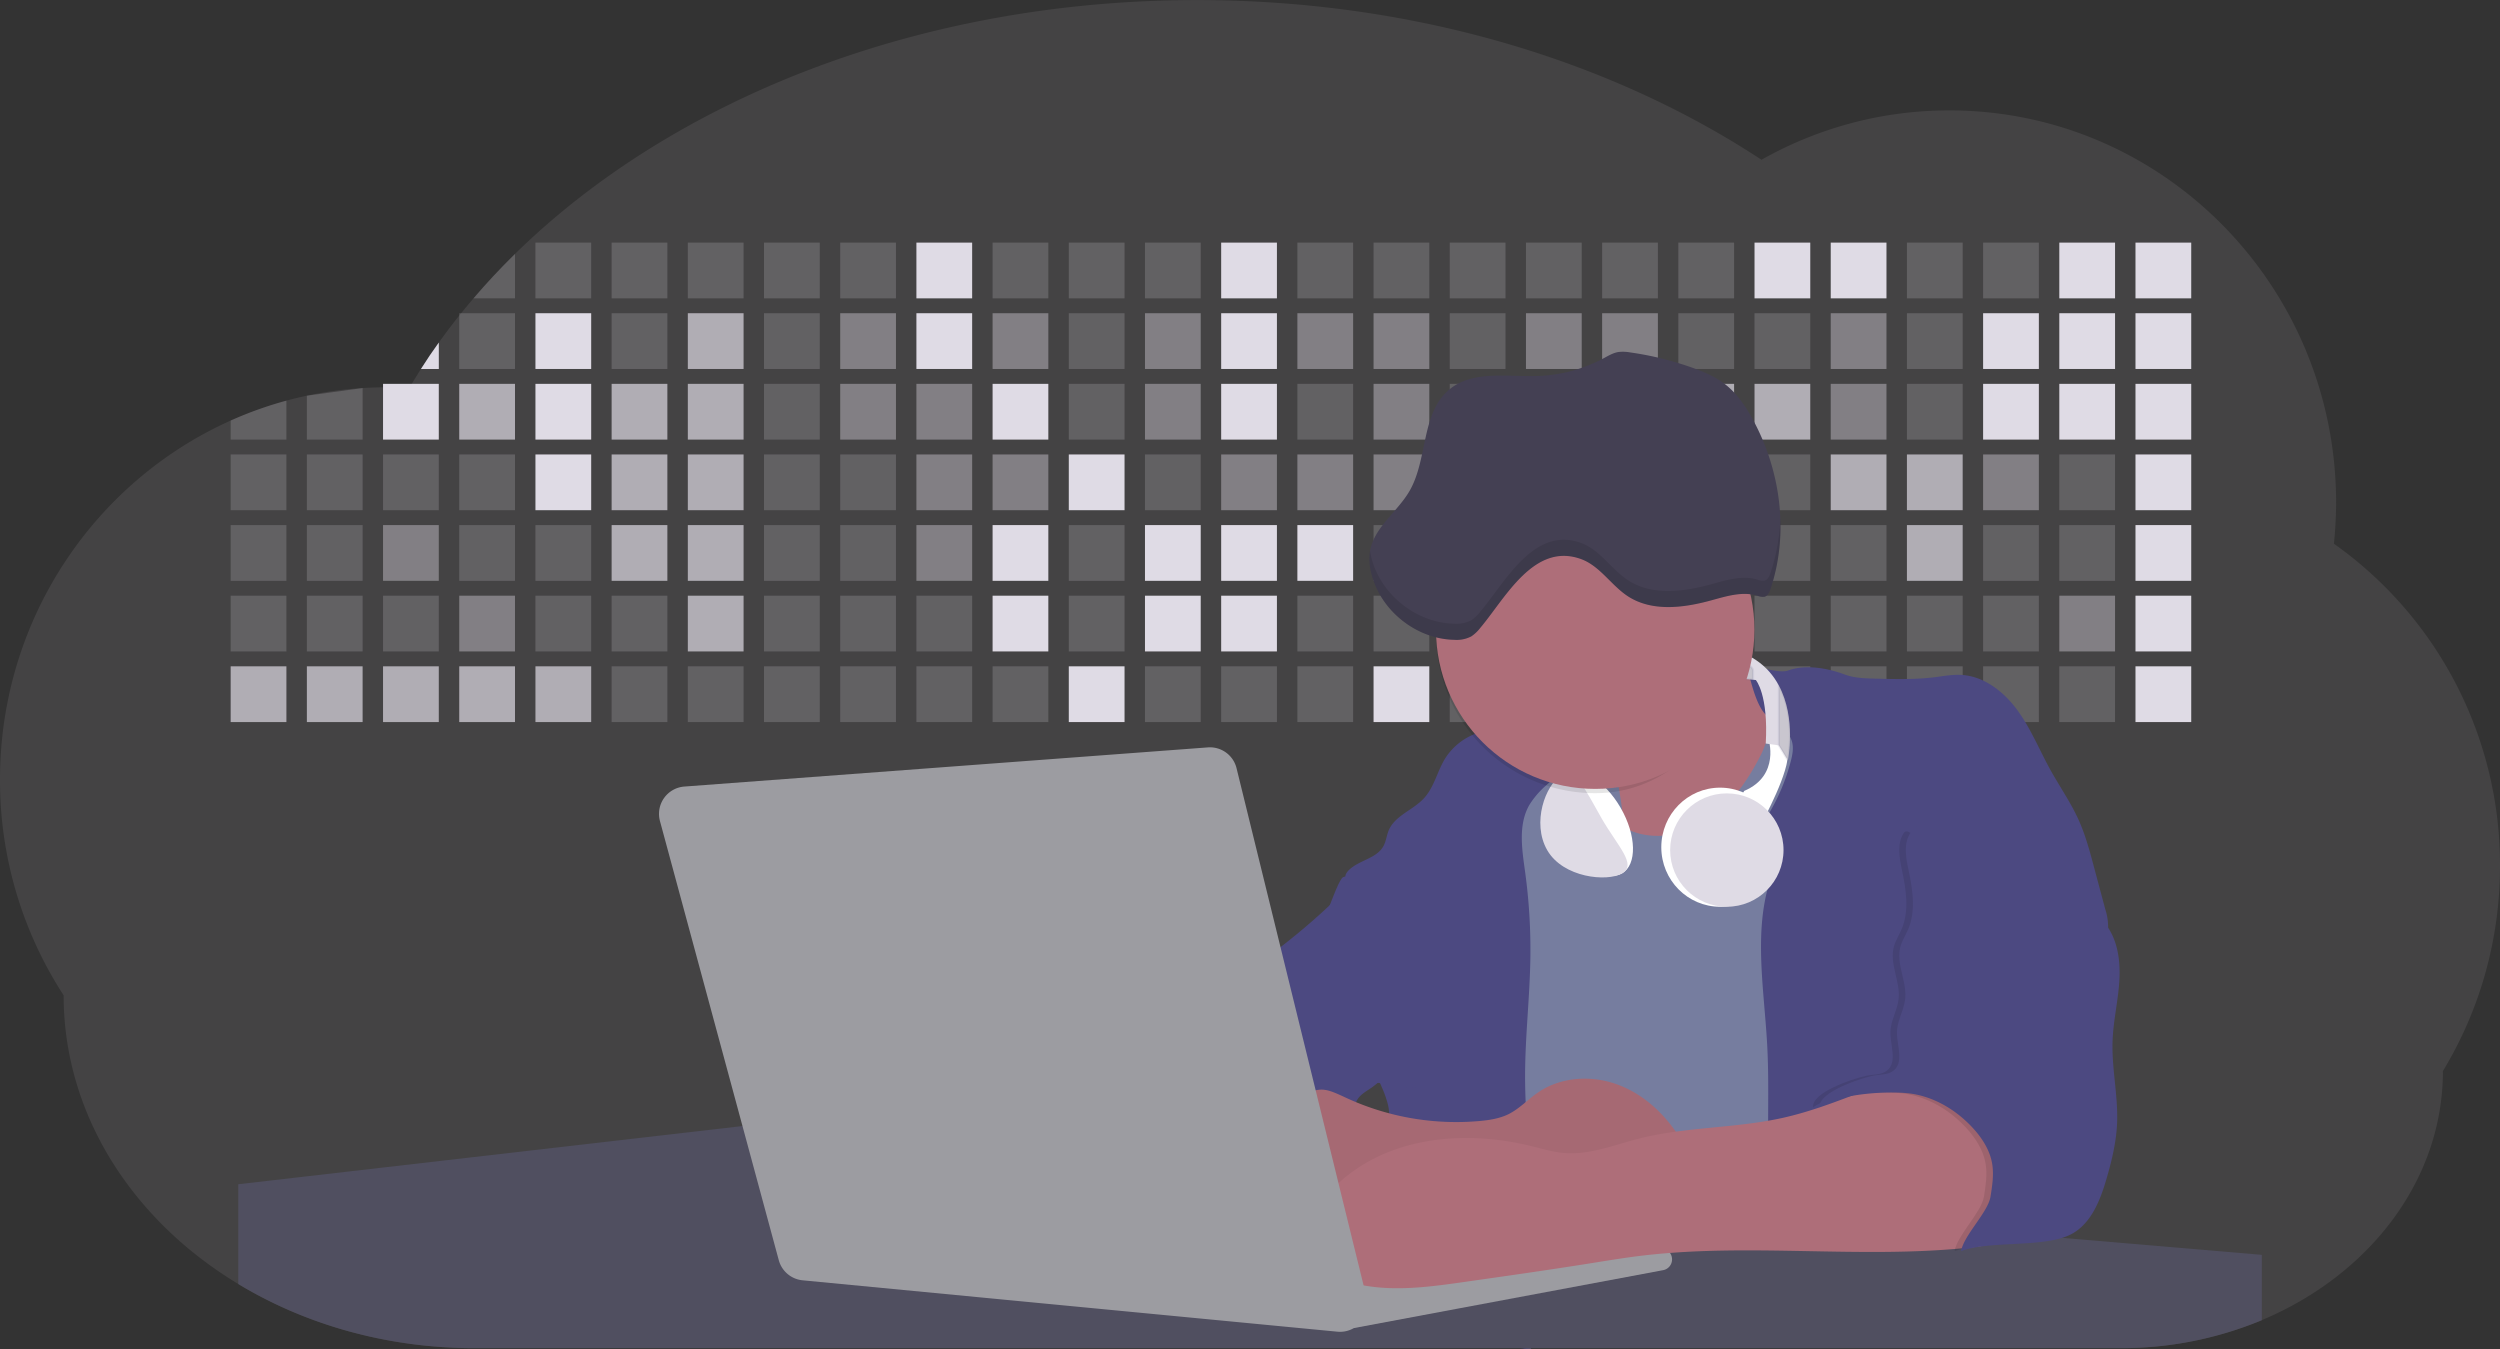 <svg id="aa7bae02-e79e-4d6b-a496-aba15f39787c" data-name="Layer 1" xmlns="http://www.w3.org/2000/svg" width="1144" height="617.32" viewBox="0 0 1144 617.32"><rect x="0" y="0" width="1144" height="617.32" fill="#333333" stroke="none"/><title>developer activity</title><path d="M1172,537.57a181.92,181.92,0,0,1-6.85,49.6,180.06,180.06,0,0,1-19.27,44.28c0,50.1-33.82,93.4-82.91,114a167.3,167.3,0,0,1-64.73,12.8H245.17c-40.25,0-77.55-10.86-108.14-29.36A185.76,185.76,0,0,1,112.2,711c-34-29.22-55.08-69.6-55.08-114.2A180.5,180.5,0,0,1,28,498.08c0-73.36,43.39-136.44,105.55-164.29a174.52,174.52,0,0,1,25.51-9.12q4.63-1.26,9.36-2.26a175.39,175.39,0,0,1,25.51-3.5q4.65-.29,9.35-.33H205c3.46,0,6.89.12,10.3.32l1.12-1.9q2.06-3.44,4.22-6.81,3.9-6.14,8.18-12.1,4.48-6.29,9.35-12.38l.83-1q2.76-3.44,5.64-6.8,9-10.49,19-20.35c72.11-70.68,185.08-116.18,312.08-116.18,98.82,0,189.15,27.55,258.34,73.07A174.18,174.18,0,0,1,920,191.86c97.74,0,177,80.37,177,179.51a184.9,184.9,0,0,1-1,18.78A180,180,0,0,1,1172,537.57Z" transform="translate(-28 -141.34)" fill="#dfdbe5" opacity="0.1"/><path d="M263.66,257.52v20.35h-19Q253.59,267.39,263.66,257.52Z" transform="translate(-28 -141.34)" fill="#dfdbe5" opacity="0.2"/><rect x="245.02" y="111.02" width="25.51" height="25.51" fill="#dfdbe5" opacity="0.2"/><rect x="279.88" y="111.02" width="25.51" height="25.51" fill="#dfdbe5" opacity="0.2"/><rect x="314.75" y="111.02" width="25.51" height="25.51" fill="#dfdbe5" opacity="0.2"/><rect x="349.61" y="111.02" width="25.51" height="25.51" fill="#dfdbe5" opacity="0.2"/><rect x="384.48" y="111.02" width="25.51" height="25.51" fill="#dfdbe5" opacity="0.2"/><rect x="419.35" y="111.02" width="25.51" height="25.51" fill="#dfdbe5"/><rect x="454.21" y="111.02" width="25.51" height="25.51" fill="#dfdbe5" opacity="0.2"/><rect x="489.08" y="111.02" width="25.51" height="25.51" fill="#dfdbe5" opacity="0.2"/><rect x="523.94" y="111.02" width="25.51" height="25.51" fill="#dfdbe5" opacity="0.2"/><rect x="558.81" y="111.02" width="25.51" height="25.51" fill="#dfdbe5"/><rect x="593.68" y="111.02" width="25.51" height="25.51" fill="#dfdbe5" opacity="0.2"/><rect x="628.54" y="111.02" width="25.51" height="25.51" fill="#dfdbe5" opacity="0.2"/><rect x="663.41" y="111.02" width="25.51" height="25.51" fill="#dfdbe5" opacity="0.2"/><rect x="698.28" y="111.02" width="25.51" height="25.51" fill="#dfdbe5" opacity="0.2"/><rect x="733.14" y="111.02" width="25.51" height="25.51" fill="#dfdbe5" opacity="0.2"/><rect x="768.01" y="111.02" width="25.51" height="25.51" fill="#dfdbe5" opacity="0.2"/><rect x="802.87" y="111.02" width="25.51" height="25.51" fill="#dfdbe5"/><rect x="837.74" y="111.02" width="25.51" height="25.51" fill="#dfdbe5"/><rect x="872.61" y="111.02" width="25.51" height="25.51" fill="#dfdbe5" opacity="0.2"/><rect x="907.47" y="111.02" width="25.51" height="25.51" fill="#dfdbe5" opacity="0.2"/><rect x="942.34" y="111.02" width="25.51" height="25.51" fill="#dfdbe5"/><rect x="977.2" y="111.02" width="25.51" height="25.51" fill="#dfdbe5"/><path d="M228.8,298.08v12.1h-8.18Q224.52,304,228.8,298.08Z" transform="translate(-28 -141.34)" fill="#dfdbe5"/><rect x="210.15" y="143.33" width="25.51" height="25.51" fill="#dfdbe5" opacity="0.2"/><rect x="245.02" y="143.33" width="25.51" height="25.51" fill="#dfdbe5"/><rect x="279.88" y="143.33" width="25.51" height="25.51" fill="#dfdbe5" opacity="0.2"/><rect x="314.75" y="143.33" width="25.51" height="25.51" fill="#dfdbe5" opacity="0.7"/><rect x="349.61" y="143.33" width="25.51" height="25.51" fill="#dfdbe5" opacity="0.2"/><rect x="384.48" y="143.33" width="25.51" height="25.51" fill="#dfdbe5" opacity="0.4"/><rect x="419.35" y="143.33" width="25.51" height="25.51" fill="#dfdbe5"/><rect x="454.21" y="143.33" width="25.51" height="25.51" fill="#dfdbe5" opacity="0.4"/><rect x="489.08" y="143.33" width="25.51" height="25.51" fill="#dfdbe5" opacity="0.2"/><rect x="523.94" y="143.33" width="25.51" height="25.51" fill="#dfdbe5" opacity="0.4"/><rect x="558.81" y="143.33" width="25.51" height="25.51" fill="#dfdbe5"/><rect x="593.68" y="143.33" width="25.51" height="25.51" fill="#dfdbe5" opacity="0.4"/><rect x="628.54" y="143.33" width="25.51" height="25.51" fill="#dfdbe5" opacity="0.4"/><rect x="663.41" y="143.33" width="25.51" height="25.51" fill="#dfdbe5" opacity="0.2"/><rect x="698.28" y="143.33" width="25.51" height="25.51" fill="#dfdbe5" opacity="0.4"/><rect x="733.14" y="143.33" width="25.51" height="25.51" fill="#dfdbe5" opacity="0.4"/><rect x="768.01" y="143.33" width="25.51" height="25.51" fill="#dfdbe5" opacity="0.2"/><rect x="802.87" y="143.33" width="25.51" height="25.51" fill="#dfdbe5" opacity="0.2"/><rect x="837.74" y="143.33" width="25.51" height="25.51" fill="#dfdbe5" opacity="0.4"/><rect x="872.61" y="143.33" width="25.51" height="25.51" fill="#dfdbe5" opacity="0.2"/><rect x="907.47" y="143.33" width="25.51" height="25.51" fill="#dfdbe5"/><rect x="942.34" y="143.33" width="25.51" height="25.51" fill="#dfdbe5"/><rect x="977.2" y="143.33" width="25.51" height="25.51" fill="#dfdbe5"/><path d="M159.06,324.67V342.5H133.55v-8.71A174.52,174.52,0,0,1,159.06,324.67Z" transform="translate(-28 -141.34)" fill="#dfdbe5" opacity="0.2"/><polygon points="165.93 177.57 165.93 201.16 140.42 201.16 140.42 181.07 165.93 177.57" fill="#dfdbe5" opacity="0.2"/><rect x="175.28" y="175.65" width="25.51" height="25.51" fill="#dfdbe5"/><rect x="210.15" y="175.65" width="25.51" height="25.51" fill="#dfdbe5" opacity="0.7"/><rect x="245.02" y="175.65" width="25.51" height="25.51" fill="#dfdbe5"/><rect x="279.88" y="175.65" width="25.51" height="25.51" fill="#dfdbe5" opacity="0.7"/><rect x="314.75" y="175.65" width="25.51" height="25.51" fill="#dfdbe5" opacity="0.7"/><rect x="349.61" y="175.65" width="25.51" height="25.51" fill="#dfdbe5" opacity="0.2"/><rect x="384.48" y="175.65" width="25.51" height="25.51" fill="#dfdbe5" opacity="0.4"/><rect x="419.35" y="175.65" width="25.51" height="25.51" fill="#dfdbe5" opacity="0.4"/><rect x="454.21" y="175.65" width="25.51" height="25.51" fill="#dfdbe5"/><rect x="489.08" y="175.65" width="25.51" height="25.51" fill="#dfdbe5" opacity="0.2"/><rect x="523.94" y="175.65" width="25.51" height="25.51" fill="#dfdbe5" opacity="0.4"/><rect x="558.81" y="175.65" width="25.51" height="25.51" fill="#dfdbe5"/><rect x="593.68" y="175.65" width="25.51" height="25.51" fill="#dfdbe5" opacity="0.2"/><rect x="628.54" y="175.65" width="25.51" height="25.51" fill="#dfdbe5" opacity="0.4"/><rect x="663.41" y="175.65" width="25.51" height="25.51" fill="#dfdbe5" opacity="0.2"/><rect x="698.28" y="175.65" width="25.51" height="25.51" fill="#dfdbe5"/><rect x="733.14" y="175.65" width="25.51" height="25.51" fill="#dfdbe5" opacity="0.2"/><rect x="768.01" y="175.65" width="25.51" height="25.51" fill="#dfdbe5" opacity="0.7"/><rect x="802.87" y="175.65" width="25.51" height="25.51" fill="#dfdbe5" opacity="0.7"/><rect x="837.74" y="175.65" width="25.51" height="25.51" fill="#dfdbe5" opacity="0.4"/><rect x="872.61" y="175.65" width="25.51" height="25.51" fill="#dfdbe5" opacity="0.2"/><rect x="907.47" y="175.65" width="25.51" height="25.51" fill="#dfdbe5"/><rect x="942.34" y="175.65" width="25.51" height="25.51" fill="#dfdbe5"/><rect x="977.2" y="175.65" width="25.51" height="25.51" fill="#dfdbe5"/><rect x="105.55" y="207.96" width="25.51" height="25.51" fill="#dfdbe5" opacity="0.2"/><rect x="140.42" y="207.96" width="25.51" height="25.51" fill="#dfdbe5" opacity="0.2"/><rect x="175.28" y="207.96" width="25.51" height="25.51" fill="#dfdbe5" opacity="0.2"/><rect x="210.15" y="207.96" width="25.51" height="25.51" fill="#dfdbe5" opacity="0.2"/><rect x="245.02" y="207.96" width="25.51" height="25.51" fill="#dfdbe5"/><rect x="279.88" y="207.96" width="25.51" height="25.51" fill="#dfdbe5" opacity="0.7"/><rect x="314.75" y="207.96" width="25.51" height="25.51" fill="#dfdbe5" opacity="0.7"/><rect x="349.61" y="207.96" width="25.51" height="25.51" fill="#dfdbe5" opacity="0.2"/><rect x="384.48" y="207.96" width="25.51" height="25.51" fill="#dfdbe5" opacity="0.2"/><rect x="419.35" y="207.96" width="25.51" height="25.51" fill="#dfdbe5" opacity="0.4"/><rect x="454.21" y="207.96" width="25.51" height="25.51" fill="#dfdbe5" opacity="0.4"/><rect x="489.08" y="207.96" width="25.51" height="25.51" fill="#dfdbe5"/><rect x="523.94" y="207.96" width="25.51" height="25.51" fill="#dfdbe5" opacity="0.2"/><rect x="558.81" y="207.96" width="25.51" height="25.51" fill="#dfdbe5" opacity="0.4"/><rect x="593.68" y="207.96" width="25.51" height="25.51" fill="#dfdbe5" opacity="0.4"/><rect x="628.54" y="207.96" width="25.51" height="25.51" fill="#dfdbe5" opacity="0.4"/><rect x="663.41" y="207.96" width="25.51" height="25.51" fill="#dfdbe5" opacity="0.4"/><rect x="698.28" y="207.96" width="25.51" height="25.51" fill="#dfdbe5" opacity="0.2"/><rect x="733.14" y="207.96" width="25.51" height="25.51" fill="#dfdbe5" opacity="0.2"/><rect x="768.01" y="207.96" width="25.51" height="25.51" fill="#dfdbe5" opacity="0.2"/><rect x="802.87" y="207.96" width="25.51" height="25.51" fill="#dfdbe5" opacity="0.2"/><rect x="837.74" y="207.96" width="25.51" height="25.51" fill="#dfdbe5" opacity="0.7"/><rect x="872.61" y="207.96" width="25.51" height="25.51" fill="#dfdbe5" opacity="0.7"/><rect x="907.47" y="207.96" width="25.51" height="25.51" fill="#dfdbe5" opacity="0.4"/><rect x="942.34" y="207.96" width="25.51" height="25.51" fill="#dfdbe5" opacity="0.2"/><rect x="977.2" y="207.96" width="25.51" height="25.51" fill="#dfdbe5"/><rect x="105.55" y="240.28" width="25.51" height="25.51" fill="#dfdbe5" opacity="0.2"/><rect x="140.42" y="240.28" width="25.51" height="25.51" fill="#dfdbe5" opacity="0.2"/><rect x="175.28" y="240.28" width="25.51" height="25.51" fill="#dfdbe5" opacity="0.4"/><rect x="210.15" y="240.28" width="25.51" height="25.51" fill="#dfdbe5" opacity="0.2"/><rect x="245.02" y="240.28" width="25.51" height="25.51" fill="#dfdbe5" opacity="0.2"/><rect x="279.88" y="240.28" width="25.51" height="25.51" fill="#dfdbe5" opacity="0.7"/><rect x="314.75" y="240.28" width="25.51" height="25.51" fill="#dfdbe5" opacity="0.7"/><rect x="349.61" y="240.28" width="25.51" height="25.51" fill="#dfdbe5" opacity="0.2"/><rect x="384.48" y="240.28" width="25.51" height="25.51" fill="#dfdbe5" opacity="0.2"/><rect x="419.35" y="240.28" width="25.51" height="25.51" fill="#dfdbe5" opacity="0.4"/><rect x="454.21" y="240.28" width="25.51" height="25.51" fill="#dfdbe5"/><rect x="489.08" y="240.28" width="25.51" height="25.51" fill="#dfdbe5" opacity="0.2"/><rect x="523.94" y="240.28" width="25.51" height="25.51" fill="#dfdbe5"/><rect x="558.81" y="240.28" width="25.51" height="25.51" fill="#dfdbe5"/><rect x="593.68" y="240.28" width="25.51" height="25.51" fill="#dfdbe5"/><rect x="628.54" y="240.28" width="25.51" height="25.51" fill="#dfdbe5" opacity="0.2"/><rect x="663.41" y="240.28" width="25.51" height="25.51" fill="#dfdbe5"/><rect x="698.28" y="240.28" width="25.51" height="25.51" fill="#dfdbe5" opacity="0.2"/><rect x="733.14" y="240.28" width="25.51" height="25.51" fill="#dfdbe5" opacity="0.2"/><rect x="768.01" y="240.28" width="25.51" height="25.51" fill="#dfdbe5" opacity="0.2"/><rect x="802.87" y="240.28" width="25.51" height="25.51" fill="#dfdbe5" opacity="0.2"/><rect x="837.74" y="240.28" width="25.51" height="25.51" fill="#dfdbe5" opacity="0.2"/><rect x="872.61" y="240.28" width="25.51" height="25.51" fill="#dfdbe5" opacity="0.7"/><rect x="907.47" y="240.28" width="25.51" height="25.51" fill="#dfdbe5" opacity="0.2"/><rect x="942.34" y="240.28" width="25.51" height="25.51" fill="#dfdbe5" opacity="0.2"/><rect x="977.2" y="240.28" width="25.51" height="25.51" fill="#dfdbe5"/><rect x="105.55" y="272.59" width="25.51" height="25.51" fill="#dfdbe5" opacity="0.2"/><rect x="140.42" y="272.59" width="25.51" height="25.51" fill="#dfdbe5" opacity="0.2"/><rect x="175.28" y="272.59" width="25.51" height="25.51" fill="#dfdbe5" opacity="0.2"/><rect x="210.15" y="272.59" width="25.51" height="25.51" fill="#dfdbe5" opacity="0.4"/><rect x="245.02" y="272.59" width="25.51" height="25.51" fill="#dfdbe5" opacity="0.2"/><rect x="279.88" y="272.59" width="25.51" height="25.51" fill="#dfdbe5" opacity="0.2"/><rect x="314.75" y="272.59" width="25.51" height="25.51" fill="#dfdbe5" opacity="0.7"/><rect x="349.61" y="272.59" width="25.51" height="25.51" fill="#dfdbe5" opacity="0.2"/><rect x="384.48" y="272.59" width="25.51" height="25.51" fill="#dfdbe5" opacity="0.2"/><rect x="419.35" y="272.59" width="25.51" height="25.51" fill="#dfdbe5" opacity="0.2"/><rect x="454.21" y="272.59" width="25.51" height="25.51" fill="#dfdbe5"/><rect x="489.08" y="272.59" width="25.51" height="25.51" fill="#dfdbe5" opacity="0.2"/><rect x="523.94" y="272.59" width="25.51" height="25.51" fill="#dfdbe5"/><rect x="558.81" y="272.59" width="25.51" height="25.51" fill="#dfdbe5"/><rect x="593.68" y="272.59" width="25.51" height="25.51" fill="#dfdbe5" opacity="0.2"/><rect x="628.54" y="272.59" width="25.51" height="25.51" fill="#dfdbe5" opacity="0.2"/><rect x="663.41" y="272.59" width="25.51" height="25.51" fill="#dfdbe5" opacity="0.2"/><rect x="698.28" y="272.59" width="25.51" height="25.51" fill="#dfdbe5" opacity="0.2"/><rect x="733.14" y="272.59" width="25.51" height="25.51" fill="#dfdbe5" opacity="0.2"/><rect x="768.01" y="272.59" width="25.51" height="25.51" fill="#dfdbe5" opacity="0.2"/><rect x="802.87" y="272.59" width="25.51" height="25.51" fill="#dfdbe5" opacity="0.2"/><rect x="837.74" y="272.59" width="25.51" height="25.51" fill="#dfdbe5" opacity="0.2"/><rect x="872.61" y="272.59" width="25.51" height="25.51" fill="#dfdbe5" opacity="0.2"/><rect x="907.47" y="272.59" width="25.51" height="25.51" fill="#dfdbe5" opacity="0.2"/><rect x="942.34" y="272.59" width="25.51" height="25.51" fill="#dfdbe5" opacity="0.4"/><rect x="977.2" y="272.59" width="25.51" height="25.51" fill="#dfdbe5"/><rect x="105.55" y="304.91" width="25.51" height="25.51" fill="#dfdbe5" opacity="0.7"/><rect x="140.42" y="304.91" width="25.51" height="25.51" fill="#dfdbe5" opacity="0.7"/><rect x="175.28" y="304.91" width="25.51" height="25.51" fill="#dfdbe5" opacity="0.7"/><rect x="210.15" y="304.91" width="25.51" height="25.51" fill="#dfdbe5" opacity="0.7"/><rect x="245.02" y="304.91" width="25.51" height="25.51" fill="#dfdbe5" opacity="0.7"/><rect x="279.88" y="304.91" width="25.51" height="25.51" fill="#dfdbe5" opacity="0.2"/><rect x="314.75" y="304.91" width="25.51" height="25.51" fill="#dfdbe5" opacity="0.2"/><rect x="349.61" y="304.91" width="25.51" height="25.51" fill="#dfdbe5" opacity="0.2"/><rect x="384.48" y="304.91" width="25.51" height="25.51" fill="#dfdbe5" opacity="0.2"/><rect x="419.35" y="304.91" width="25.51" height="25.51" fill="#dfdbe5" opacity="0.2"/><rect x="454.21" y="304.91" width="25.51" height="25.51" fill="#dfdbe5" opacity="0.2"/><rect x="489.08" y="304.91" width="25.51" height="25.51" fill="#dfdbe5"/><rect x="523.94" y="304.91" width="25.51" height="25.51" fill="#dfdbe5" opacity="0.2"/><rect x="558.81" y="304.91" width="25.51" height="25.51" fill="#dfdbe5" opacity="0.2"/><rect x="593.68" y="304.91" width="25.51" height="25.51" fill="#dfdbe5" opacity="0.2"/><rect x="628.54" y="304.91" width="25.51" height="25.51" fill="#dfdbe5"/><rect x="663.41" y="304.91" width="25.51" height="25.51" fill="#dfdbe5" opacity="0.2"/><rect x="698.28" y="304.91" width="25.51" height="25.51" fill="#dfdbe5" opacity="0.2"/><rect x="733.14" y="304.91" width="25.51" height="25.51" fill="#dfdbe5" opacity="0.2"/><rect x="768.01" y="304.91" width="25.51" height="25.51" fill="#dfdbe5" opacity="0.2"/><rect x="802.87" y="304.91" width="25.51" height="25.51" fill="#dfdbe5" opacity="0.2"/><rect x="837.74" y="304.91" width="25.51" height="25.51" fill="#dfdbe5" opacity="0.2"/><rect x="872.61" y="304.91" width="25.51" height="25.51" fill="#dfdbe5" opacity="0.2"/><rect x="907.47" y="304.91" width="25.51" height="25.51" fill="#dfdbe5" opacity="0.2"/><rect x="942.34" y="304.91" width="25.51" height="25.51" fill="#dfdbe5" opacity="0.2"/><rect x="977.2" y="304.91" width="25.51" height="25.51" fill="#dfdbe5"/><circle cx="734.52" cy="363.89" r="34.87" fill="#767d9f"/><path d="M760.71,460.87q5.22,22.78,8.86,45.9c.73,4.58,1.38,9.41-.28,13.74-1.39,3.61-4.22,6.43-6.44,9.59s-3.9,7.21-2.55,10.83,5.29,5.6,9.05,6.62c10.76,2.9,22.23.79,32.94-2.35a53.29,53.29,0,0,0,13.81-5.72c4.54-2.88,8.26-6.88,11.68-11,15.61-18.93,25.83-41.65,35.45-64.23a39.12,39.12,0,0,1-33.11-13.34c-3.94-4.63-6.83-11.08-4.61-16.74-6.51,3.57-14.24,3.81-21.25,6.25a75.49,75.49,0,0,0-12.5,6.15q-7.18,4.15-14.28,8.46C772.07,458.29,767,461.19,760.71,460.87Z" transform="translate(-28 -141.34)" fill="#ae6e79"/><path d="M833.64,487.05c-6.11,11.89-14.06,23.32-25.41,30.4s-26.63,9-38,2c-5.6-3.42-9.84-8.62-14.73-13s-11-8.13-17.57-7.56c-7.24.63-12.91,6.28-17.76,11.69-7.36,8.22-14.47,16.79-19.68,26.52-10,18.7-12.37,40.56-11.93,61.76s3.51,42.29,3.58,63.49c.1,26.08-4.32,51.95-8.79,77.64,41.1-5.06,82.25,6,123.44,10.19,26.36,2.71,52.92,2.65,79.42,2.58,4.66,0,9.62-.12,13.5-2.7a18.2,18.2,0,0,0,5.59-6.64c3.66-6.75,5.13-14.45,6.15-22.06,2.59-19.22,2.67-38.68,2.74-58.08.18-47,.35-94.17-5.62-140.8-1.47-11.47-3.35-23-7.75-33.73s-11.58-20.6-21.62-26.35c-6.45-3.7-21.4-10.14-29-6.41C841.67,460.15,837.73,479.09,833.64,487.05Z" transform="translate(-28 -141.34)" fill="#767d9f"/><path d="M836.68,619.77c-1.55-29-7.86-59.95,5.57-85.69,3.3-6.32-8.54-14.21-4.88-20.33a92.08,92.08,0,0,0,10.06-23.93c.76-2.89,1.37-5.95.65-8.85-1.33-5.29-6.56-8.44-11-11.66-4.9-3.56-7.42-14.41-9-20.28s12.57,1.2,18.26-.89c7.9-2.89,17.94-1.07,25.82,1.86,4.4,1.62,9.18,1.76,13.87,1.88,9.11.24,18.25.47,27.29-.65,4.06-.51,8.13-1.28,12.21-1.05,10.41.59,19.46,7.71,25.62,16.13s10.08,18.23,15.13,27.35c4.21,7.6,9.23,14.78,12.82,22.69,3.18,7,5.19,14.52,7.18,22l5.13,19.19a25.58,25.58,0,0,1,1.26,8.51c-.26,3.07-1.62,5.93-3,8.66A164.12,164.12,0,0,1,971,603.2c-10.79,13.23-23.89,25.16-30.3,41-2.5,6.17-3.89,12.73-5.16,19.27a707.94,707.94,0,0,0-10.9,79.15,174.2,174.2,0,0,0-36.52-12.21,177.61,177.61,0,0,0-19-3c-5.59-.58-12.8.52-18.12-1-8.9-2.53-9.88-17.58-11.23-25.46-2.16-12.55-2.59-25.32-2.67-38C837,648.53,837.45,634.14,836.68,619.77Z" transform="translate(-28 -141.34)" fill="#4c4981"/><path d="M641.23,565.54c4.21,24,8.85,48.07,18,70.62-.23.22-.46.42-.69.62-.81.69-1.65,1.34-2.53,2-2.05,1.44-4.3,2.66-6,4.54a8,8,0,0,0-1.5,2.45,5.48,5.48,0,0,0,0,4.47c-4.77,2.11-10.31,1.46-15.66,1.26-4.61-.17-9.08,0-12.78,2.53-5.14,3.54-6.69,10.34-7.52,16.52q-.46,3.38-.79,6.77-.32,3.15-.52,6.32a188.61,188.61,0,0,0-.19,21q.08,1.92.21,3.84c-16.34-.39-31.23-8.91-45.32-17.19-3.22-1.89-6.54-3.88-8.63-7A15.8,15.8,0,0,1,555,674c0-.51.09-1,.16-1.52a41.58,41.58,0,0,1,2.29-8.68,107.2,107.2,0,0,1,19.19-32.65c3.58-4.18,7.61-8.27,9.28-13.52.73-2.29,1-4.72,1.74-7,3.32-9.88,15.3-14.55,19.4-24.14,1-2.29,1.46-4.8,2.7-7a17.63,17.63,0,0,1,4.25-4.75c.73-.61,1.49-1.2,2.24-1.79q10.54-8.26,20.31-17.45,1.82-1.71,3.6-3.46A59.48,59.48,0,0,0,641.23,565.54Z" transform="translate(-28 -141.34)" fill="#4c4981"/><path d="M742,494.56c-1.44,1.52-3,2.95-4.53,4.37l-.41.37-1.62,1.5a39,39,0,0,0-7.55,8.79l-.17.28c-5.1,9.13-3.21,20.37-1.79,30.74a261.55,261.55,0,0,1,2.37,39c-.26,18-2.38,35.88-2.42,53.86,0,4.08.09,8.15.27,12.23.29,6.63.79,13.25,1.39,19.87.65,7.26,1.43,14.51,2.16,21.76.58,5.61,1.13,11.21,1.59,16.81.23,2.9.45,5.79.63,8.69.21,3.4.38,6.81.48,10.21h0c.07,2.16.11,4.31.11,6.47,0,1.23,0,2.45,0,3.67q0,3.51-.19,7-.2,4.49-.61,9c-.31,3.27-.86,6.84-3.16,9.14-.14.14-.29.27-.44.4l-3.24-.4a332.72,332.72,0,0,0-67.3-1.2c.49-3.38.94-6.75,1.38-10.14.2-1.6.4-3.21.59-4.82q.33-2.76.63-5.52c.23-2,.44-4,.64-6q.78-7.73,1.37-15.47.87-11.29,1.32-22.62.22-5.41.34-10.83.17-6.72.16-13.45,0-6.54-.11-13.1c0-1.44-.06-2.88-.18-4.31a27.35,27.35,0,0,0-.53-3.83,49.87,49.87,0,0,0-3-8.48c-.22-.52-.43-1-.64-1.55-.12-.27-.23-.55-.34-.82,5.76-5.13,9.86-12,13.8-18.76,6.39-10.89,12.93-22.26,14-34.84s-5.18-26.71-17.2-30.55c-3.27-1-6.73-1.28-10.1-1.87-3.18-.56-9.81-1.83-13.49-4.11q-3,3.08-6,6.05a22.15,22.15,0,0,1,2.17-8.71l1.42.07a2.71,2.71,0,0,1-.16-1c0-1.07.74-2.28,2.32-3.62,4.71-4,12.12-4.89,15.09-10.3,1.24-2.25,1.45-4.93,2.45-7.29,2.87-6.73,11.11-9.21,16.07-14.59s6.2-13,10.21-19a28.62,28.62,0,0,1,12-10c.4-.19.81-.38,1.22-.55,8.3-3.55,18.16-4.36,26.76-4.34,3.34,0,12,.1,16.24,1.79a5.32,5.32,0,0,1,1.85,1.13C752.37,480.61,745.34,491,742,494.56Z" transform="translate(-28 -141.34)" fill="#4c4981"/><path d="M642.72,542.69a60.88,60.88,0,0,1,46.74,4.87c7.2,4,13.66,9.58,17.62,16.78,5.95,10.8,5.69,23.82,5.27,36.15-.21,6.17-.48,12.56-3.2,18.1C706,625,700.06,629.4,694,633a42.24,42.24,0,0,1-12.32,5.33c-6.72,1.46-13.7.22-20.47-1-7.36-1.36-15.26-3-20.37-8.48-3-3.18-4.64-7.31-6.26-11.35q-3.49-8.75-7-17.48c-4.05-10.11-5.42-18.52-.07-28.37,2.43-4.49,5.4-8.69,7.8-13.21C636.51,556.14,640.81,543.28,642.72,542.69Z" transform="translate(-28 -141.34)" fill="#4c4981"/><path d="M1063,715.56v29.9a167.3,167.3,0,0,1-64.73,12.8H728.58c-.14.14-.29.27-.44.4l-3.24-.4H245.17c-40.25,0-77.55-10.86-108.14-29.36V683.25l230.72-26.63.18,0L502.29,668l34.77,3,18.06,1.53,37.38,3.17,19.23,1.63,28,2.38,3.94.33,20.18,1.71L691.23,684l38.5,3.26,64.18,5.45,45.15,3.83,74.14,6.29,14.1,1.19,1.52.13,1.32.11,18.62,1.58,20.44,1.74,2.37.2Z" transform="translate(-28 -141.34)" fill="#504f60"/><polygon points="764 573.12 474.86 523.77 463.65 580.46 596.19 596.33 637 601.44 749.26 579.33 764 573.12" fill="#9c9ca1"/><path d="M642.33,739.94l144.86-27.23a5,5,0,0,1,5.94,4.93h0a5,5,0,0,1-4.09,4.93L647.57,749.06Z" transform="translate(-28 -141.34)" fill="#9c9ca1"/><path d="M705.17,654.31c4.51-.42,9.08-1.13,13.14-3.13,5-2.49,8.89-6.78,13.52-9.94,10.18-7,23.8-7.94,35.47-3.92s21.41,12.63,28.23,22.91c4.53,6.85,7.93,15.59,4.73,23.15a30.51,30.51,0,0,1-4.12,6.44l-8.34,10.9a29,29,0,0,1-5.66,6.09c-3.12,2.27-7,3.2-10.82,3.76-10.15,1.48-20.48.64-30.71,1.32-17.57,1.17-34.73,6.83-52.34,6.64-10.12-.11-20.11-2.15-30-4.19l-43.77-9c-7.62-1.56-16.23-3.84-19.82-10.75-1.61-3.11-1.91-6.71-2.1-10.21-.52-9.64,0-20.36,6.68-27.31,6.28-6.52,16.21-8.58,23.71-13.4,9.18-5.91,12.21-4,21.89.44A120,120,0,0,0,705.17,654.31Z" transform="translate(-28 -141.34)" fill="#ae6e79"/><path d="M705.17,654.31c4.51-.42,9.08-1.13,13.14-3.13,5-2.49,8.89-6.78,13.52-9.94,10.18-7,23.8-7.94,35.47-3.92s21.41,12.63,28.23,22.91c4.53,6.85,7.93,15.59,4.73,23.15a30.51,30.51,0,0,1-4.12,6.44l-8.34,10.9a29,29,0,0,1-5.66,6.09c-3.12,2.27-7,3.2-10.82,3.76-10.15,1.48-20.48.64-30.71,1.32-17.57,1.17-34.73,6.83-52.34,6.64-10.12-.11-20.11-2.15-30-4.19l-43.77-9c-7.62-1.56-16.23-3.84-19.82-10.75-1.61-3.11-1.91-6.71-2.1-10.21-.52-9.64,0-20.36,6.68-27.31,6.28-6.52,16.21-8.58,23.71-13.4,9.18-5.91,12.21-4,21.89.44A120,120,0,0,0,705.17,654.31Z" transform="translate(-28 -141.34)" opacity="0.05"/><path d="M880.94,640.6c-12.28,4.75-24.63,9.52-37.49,12.35-21.56,4.75-44.12,4-65.51,9.43-11.3,2.88-22.53,7.52-34.14,6.58-5.19-.42-10.2-2-15.25-3.2-28.37-7-60.62-4.73-83.66,13.27-7.88,6.15-14.33,13.82-20.18,22a14.7,14.7,0,0,0,5.91,21.88A86.62,86.62,0,0,0,659,730.48c13.13,1.16,26.32-.7,39.38-2.56,19.38-2.75,38.77-5.51,58.1-8.6,6.94-1.11,13.88-2.26,20.86-3.14,50.23-6.35,101.37,1.37,151.73-3.93,5.09-.54,10.27-1.24,14.9-3.41,11.72-5.5,17.52-20,15.1-32.74s-11.76-23.33-23-29.83c-9.42-5.47-19.58-7.68-30.07-10C896.26,634,890.32,637,880.94,640.6Z" transform="translate(-28 -141.34)" fill="#ae6e79"/><path d="M988.67,564.44c5.54,7.26,6.72,17,6.12,26.09s-2.76,18.08-3.08,27.21c-.44,12.52,2.58,25,2.07,37.48-.36,8.73-2.43,17.29-4.88,25.67-2.89,9.89-7.07,20.52-16.2,25.27-12.12,6.31-37.54,2.76-50.29,7.7,1.16-7.23,12.28-17.7,13.44-24.93.8-5,1.61-10.14.75-15.15-1.1-6.39-4.85-12.06-9.3-16.78-7.08-7.51-16.32-13.16-26.47-15s-35-.33-43.12,6.08c-1-6.62,17.6-13,24.14-14.43,3.26-.73,7-.32,9.61-2.39,5-3.92,1.37-11.73,1.61-18,.19-5,3.11-9.58,3.7-14.58,1-8-4.22-16.15-2.17-24,.76-2.9,2.45-5.45,3.62-8.21,3.56-8.45,2-18.09.1-27.07-1.18-5.64-2.33-12,.81-16.81,2.91-4.49,11.17,11.5,16.46,10.76,17.47-2.45,33.28-15.4,47.39-4.8,7.19,5.4,8.13,11,11,18.71C976.77,554.6,984,558.36,988.67,564.44Z" transform="translate(-28 -141.34)" opacity="0.1"/><path d="M991.67,564.44c5.54,7.26,6.72,17,6.12,26.09s-2.76,18.08-3.08,27.21c-.44,12.52,2.58,25,2.07,37.48-.36,8.73-2.43,17.29-4.88,25.67-2.89,9.89-7.07,20.52-16.2,25.27-12.12,6.31-37.54,2.76-50.29,7.7,1.16-7.23,12.28-17.7,13.44-24.93.8-5,1.61-10.14.75-15.15-1.1-6.39-4.85-12.06-9.3-16.78-7.08-7.51-16.32-13.16-26.47-15s-35-.33-43.12,6.08c-1-6.62,17.6-13,24.14-14.43,3.26-.73,7-.32,9.61-2.39,5-3.92,1.37-11.73,1.61-18,.19-5,3.11-9.58,3.7-14.58,1-8-4.22-16.15-2.17-24,.76-2.9,2.45-5.45,3.62-8.21,3.56-8.45,2-18.09.1-27.07-1.18-5.64-2.33-12,.81-16.81,2.91-4.49,8.6-6.19,13.89-6.94a68.42,68.42,0,0,1,50,12.9c7.19,5.4,8.13,11,11,18.71C979.77,554.6,987,558.36,991.67,564.44Z" transform="translate(-28 -141.34)" fill="#4c4981"/><path d="M330,517.06,384.37,718a12.55,12.55,0,0,0,10.91,9.21L640,750.72a12.54,12.54,0,0,0,13.38-15.48L593.84,492.86a12.54,12.54,0,0,0-13.12-9.51L341.13,501.27A12.54,12.54,0,0,0,330,517.06Z" transform="translate(-28 -141.34)" fill="#9c9ca1"/><ellipse cx="787.11" cy="387.68" rx="26.9" ry="27.25" fill="#fff"/><path d="M837.2,479.31s5.67,16.86-11.06,23.95L824,507l10.48,10.34S847.4,493.77,846,485.4C846,485.4,844,476.9,837.2,479.31Z" transform="translate(-28 -141.34)" fill="#fff"/><circle cx="790.2" cy="388.99" r="25.94" fill="#dfdbe5"/><path d="M846.13,489.23l-4.12-6.8-6-.85c1.28-22.39-4.53-29.06-4.53-29.06l-1.35-.13-5.88-.57-11.06-11.48v-3.26c15.54,1.85,24.13,9.23,28.77,17.88C850.16,470.14,846.13,489.23,846.13,489.23Z" transform="translate(-28 -141.34)" fill="#dfdbe5"/><path d="M830.18,448.27v4.12l-5.88-.57-11.06-11.48S830.35,444.17,830.18,448.27Z" transform="translate(-28 -141.34)" stroke="#4c4981" stroke-miterlimit="10" opacity="0.1"/><path d="M846.13,489.23l-4.12-6.8V455C850.16,470.14,846.13,489.23,846.13,489.23Z" transform="translate(-28 -141.34)" stroke="#4c4981" stroke-miterlimit="10" opacity="0.1"/><ellipse cx="757.11" cy="518.2" rx="14.43" ry="26.32" transform="translate(-185.67 306.64) rotate(-30)" fill="#fff"/><path d="M761,516c7.27,12.59,16.19,21,9.29,25s-27,2-34.27-10.6-.67-30,6.23-34S753.72,503.38,761,516Z" transform="translate(-28 -141.34)" fill="#dfdbe5"/><path d="M825.73,425.3c0,40.23-27.53,79-67.76,79a72.85,72.85,0,0,1,0-145.7C798.2,358.64,825.73,385.06,825.73,425.3Z" transform="translate(-28 -141.34)" opacity="0.1"/><circle cx="729.97" cy="288.15" r="72.85" fill="#ae6e79"/><path d="M751.57,397.21c8.67,3.19,13.8,12.15,21.58,17.14,11,7,25.32,5.19,37.88,1.73,7-1.91,14.32-4.24,21.21-2.12a6,6,0,0,0,3.23.46c1.5-.43,2.24-2.09,2.73-3.57,8.52-25.4,4.69-54.17-8.17-77.67-3.32-6.06-7.3-11.92-12.78-16.13-4.32-3.31-9.4-5.48-14.52-7.33a145,145,0,0,0-28.88-7.13,17.94,17.94,0,0,0-5.27-.17c-2.41.39-4.57,1.69-6.72,2.85A68.78,68.78,0,0,1,732,313.38c-14,.53-30-2.77-40.79,6.21-13,10.77-9.76,31.78-18.19,46.4-5.58,9.67-16.34,16.69-18.11,27.7a25.57,25.57,0,0,0,.63,10.07c4.12,16.94,20.52,30.06,38,30.37a14.42,14.42,0,0,0,7.76-1.59,17.55,17.55,0,0,0,4.09-3.89C716.84,415.09,729.94,389.25,751.57,397.21Z" transform="translate(-28 -141.34)" fill="#444053"/><path d="M838.2,403.48c-.49,1.48-1.23,3.14-2.73,3.57a6,6,0,0,1-3.23-.46c-6.89-2.12-14.25.21-21.2,2.12-12.57,3.46-26.92,5.31-37.88-1.73-7.79-5-12.91-14-21.59-17.14-21.63-8-34.73,17.88-46.21,31.44a17.55,17.55,0,0,1-4.09,3.89,14.42,14.42,0,0,1-7.76,1.59c-17.42-.31-33.83-13.43-38-30.37-.23-1-.43-2-.58-3,0,.09,0,.17-.05.26a25.57,25.57,0,0,0,.63,10.07c4.12,16.94,20.53,30.06,38,30.37a14.42,14.42,0,0,0,7.76-1.59,17.55,17.55,0,0,0,4.09-3.89c11.48-13.56,24.58-39.4,46.21-31.44,8.68,3.19,13.8,12.15,21.59,17.14,11,7,25.31,5.19,37.88,1.73,7-1.91,14.31-4.24,21.2-2.12a6,6,0,0,0,3.23.46c1.5-.43,2.24-2.09,2.73-3.57a90.29,90.29,0,0,0,4.48-32.26A88.8,88.8,0,0,1,838.2,403.48Z" transform="translate(-28 -141.34)" opacity="0.1"/></svg>